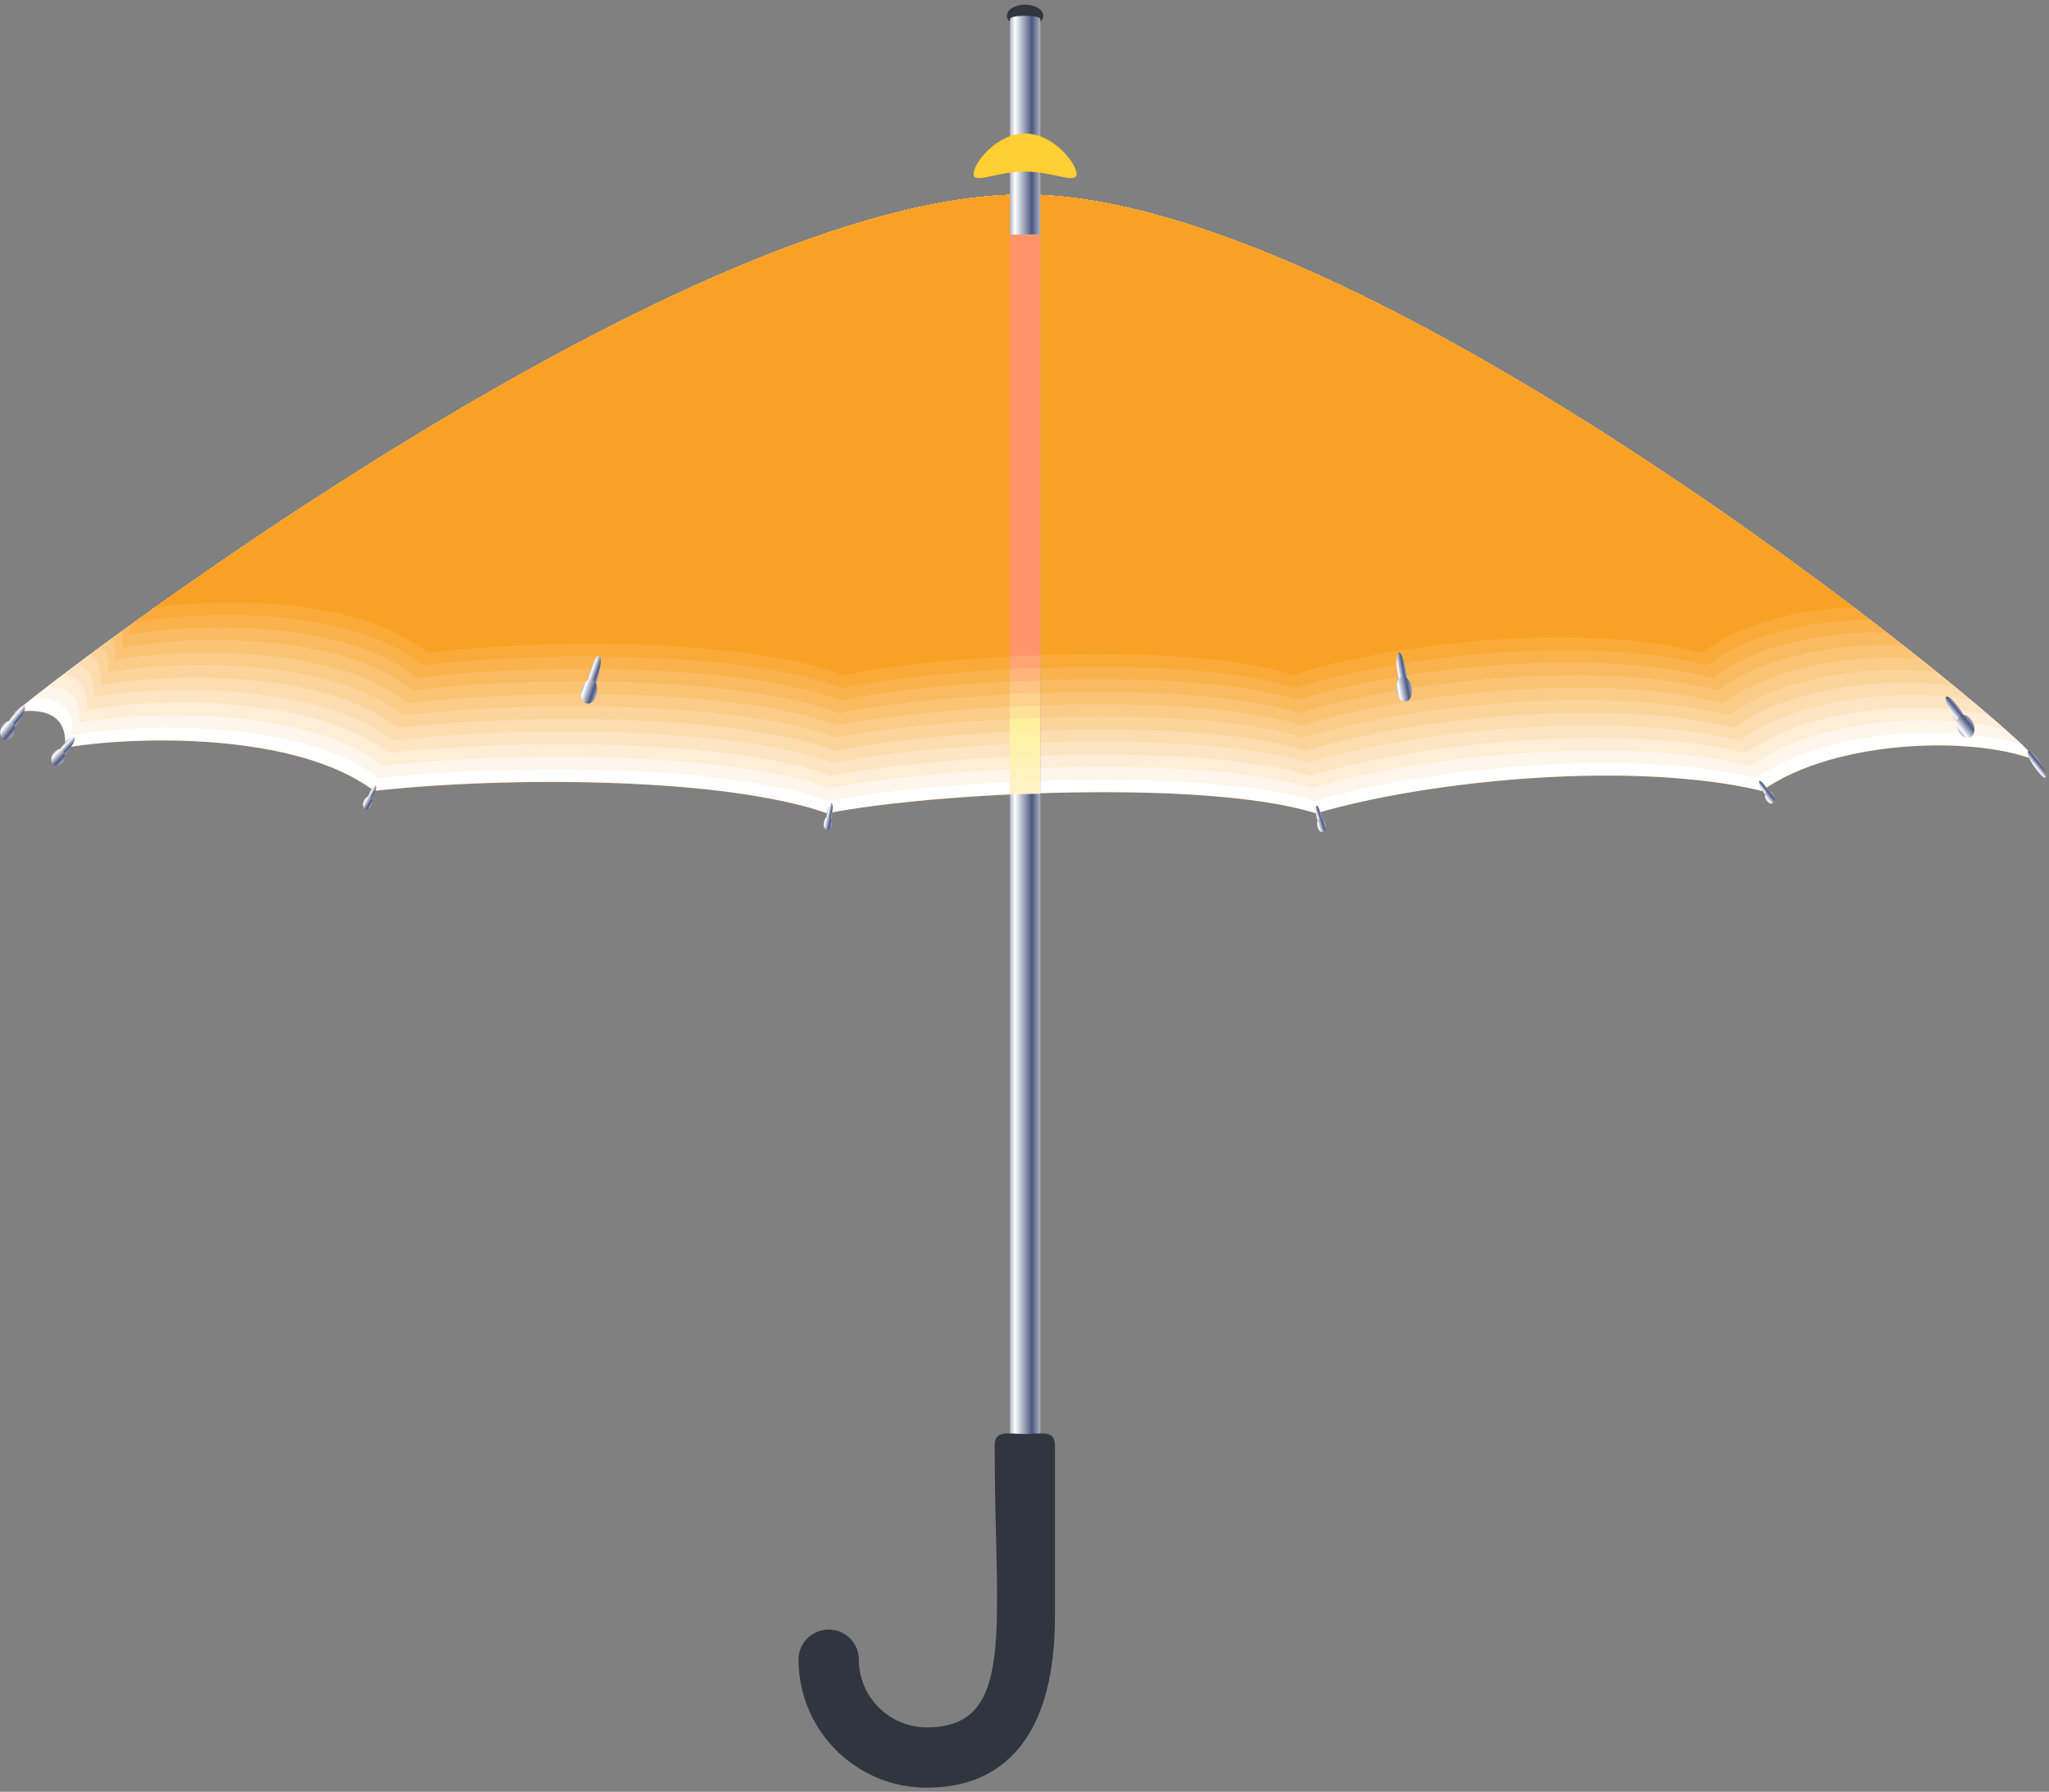 <svg version="1.2" xmlns="http://www.w3.org/2000/svg" viewBox="0 0 350 306" width="350" height="306"><rect x="0" y="0" width="350" height="306" fill="#808080" stroke="none"/><defs><clipPath clipPathUnits="userSpaceOnUse" id="cp1"><path d="m399 350h-450v-450h450z"/></clipPath><clipPath clipPathUnits="userSpaceOnUse" id="cp2"><path d="m2.43 121.73c0 0 9.51-2.37 8.66 6 12.09-2.15 39.65-2.66 52.8 7.34 23.11-2.56 60.22-2.31 77.39 3.85 18.24-3.59 64.67-5.9 83.55 0 20.14-5.9 54.92-8.98 76.12-3.85 12.51-8.98 37.32-9.55 47.5-4.9-8.91-10.23-115.11-96.41-173.01-96.93-57.9-0.51-166.02 82.54-173.01 88.49z"/></clipPath><linearGradient id="P" gradientUnits="userSpaceOnUse"/><linearGradient id="g1" x2="1" href="#P" gradientTransform="matrix(5.182,0,0,246.867,172.482,2.676)"><stop stop-color="#adb1bf"/><stop offset=".17" stop-color="#fff"/><stop offset=".73" stop-color="#4b5780"/><stop offset="1" stop-color="#adb1bf"/></linearGradient><clipPath clipPathUnits="userSpaceOnUse" id="cp3"><path d="m175.07 2.68c-1.43 0-2.59 0.26-2.59 0.6v246.26h5.18v-246.26c0-0.34-1.16-0.6-2.59-0.6z"/></clipPath><linearGradient id="g2" x2="1" href="#P" gradientTransform="matrix(1.592,.545,-2.456,7.175,101.755,111.792)"><stop stop-color="#adb1bf"/><stop offset=".17" stop-color="#fff"/><stop offset=".73" stop-color="#4b5780"/><stop offset="1" stop-color="#adb1bf"/></linearGradient><linearGradient id="g3" x2="1" href="#P" gradientTransform="matrix(2.606,.892,-1.351,3.948,100,115.691)"><stop stop-color="#adb1bf"/><stop offset=".17" stop-color="#fff"/><stop offset=".73" stop-color="#4b5780"/><stop offset="1" stop-color="#adb1bf"/></linearGradient><linearGradient id="g4" x2="1" href="#P" gradientTransform="matrix(1.194,.999,-3.861,4.615,3.789,120.253)"><stop stop-color="#adb1bf"/><stop offset=".17" stop-color="#fff"/><stop offset=".73" stop-color="#4b5780"/><stop offset="1" stop-color="#adb1bf"/></linearGradient><linearGradient id="g5" x2="1" href="#P" gradientTransform="matrix(1.891,1.582,-2.128,2.543,1.419,122.67)"><stop stop-color="#adb1bf"/><stop offset=".17" stop-color="#fff"/><stop offset=".73" stop-color="#4b5780"/><stop offset="1" stop-color="#adb1bf"/></linearGradient><linearGradient id="g6" x2="1" href="#P" gradientTransform="matrix(1.596,-0.282,1.336,7.568,238.005,111.518)"><stop stop-color="#adb1bf"/><stop offset=".17" stop-color="#fff"/><stop offset=".73" stop-color="#4b5780"/><stop offset="1" stop-color="#adb1bf"/></linearGradient><linearGradient id="g7" x2="1" href="#P" gradientTransform="matrix(2.664,-0.47,.734,4.161,238.144,115.875)"><stop stop-color="#adb1bf"/><stop offset=".17" stop-color="#fff"/><stop offset=".73" stop-color="#4b5780"/><stop offset="1" stop-color="#adb1bf"/></linearGradient><linearGradient id="g8" x2="1" href="#P" gradientTransform="matrix(1.439,-1.156,4.507,5.614,331.444,119.787)"><stop stop-color="#adb1bf"/><stop offset=".17" stop-color="#fff"/><stop offset=".73" stop-color="#4b5780"/><stop offset="1" stop-color="#adb1bf"/></linearGradient><linearGradient id="g9" x2="1" href="#P" gradientTransform="matrix(2.284,-1.834,2.484,3.093,333.377,123.413)"><stop stop-color="#adb1bf"/><stop offset=".17" stop-color="#fff"/><stop offset=".73" stop-color="#4b5780"/><stop offset="1" stop-color="#adb1bf"/></linearGradient><linearGradient id="g10" x2="1" href="#P" gradientTransform="matrix(1.077,-0.865,3.374,4.202,345.708,128.844)"><stop stop-color="#adb1bf"/><stop offset=".17" stop-color="#fff"/><stop offset=".73" stop-color="#4b5780"/><stop offset="1" stop-color="#adb1bf"/></linearGradient><linearGradient id="g11" x2="1" href="#P" gradientTransform="matrix(1.01,.981,-3.692,3.797,12.395,125.558)"><stop stop-color="#adb1bf"/><stop offset=".17" stop-color="#fff"/><stop offset=".73" stop-color="#4b5780"/><stop offset="1" stop-color="#adb1bf"/></linearGradient><linearGradient id="g12" x2="1" href="#P" gradientTransform="matrix(1.601,1.556,-2.033,2.091,10.149,127.515)"><stop stop-color="#adb1bf"/><stop offset=".17" stop-color="#fff"/><stop offset=".73" stop-color="#4b5780"/><stop offset="1" stop-color="#adb1bf"/></linearGradient><linearGradient id="g13" x2="1" href="#P" gradientTransform="matrix(.846,.473,-1.977,3.539,63.925,133.903)"><stop stop-color="#adb1bf"/><stop offset=".17" stop-color="#fff"/><stop offset=".73" stop-color="#4b5780"/><stop offset="1" stop-color="#adb1bf"/></linearGradient><linearGradient id="g14" x2="1" href="#P" gradientTransform="matrix(1.355,.757,-1.089,1.949,62.652,135.799)"><stop stop-color="#adb1bf"/><stop offset=".17" stop-color="#fff"/><stop offset=".73" stop-color="#4b5780"/><stop offset="1" stop-color="#adb1bf"/></linearGradient><linearGradient id="g15" x2="1" href="#P" gradientTransform="matrix(.875,.194,-0.905,4.092,141.682,137.064)"><stop stop-color="#adb1bf"/><stop offset=".17" stop-color="#fff"/><stop offset=".73" stop-color="#4b5780"/><stop offset="1" stop-color="#adb1bf"/></linearGradient><linearGradient id="g16" x2="1" href="#P" gradientTransform="matrix(1.452,.321,-0.498,2.251,140.935,139.309)"><stop stop-color="#adb1bf"/><stop offset=".17" stop-color="#fff"/><stop offset=".73" stop-color="#4b5780"/><stop offset="1" stop-color="#adb1bf"/></linearGradient><linearGradient id="g17" x2="1" href="#P" gradientTransform="matrix(.872,-0.267,1.219,3.986,224.32,137.75)"><stop stop-color="#adb1bf"/><stop offset=".17" stop-color="#fff"/><stop offset=".73" stop-color="#4b5780"/><stop offset="1" stop-color="#adb1bf"/></linearGradient><linearGradient id="g18" x2="1" href="#P" gradientTransform="matrix(1.432,-0.438,.669,2.187,224.658,140.094)"><stop stop-color="#adb1bf"/><stop offset=".17" stop-color="#fff"/><stop offset=".73" stop-color="#4b5780"/><stop offset="1" stop-color="#adb1bf"/></linearGradient><linearGradient id="g19" x2="1" href="#P" gradientTransform="matrix(.796,-0.615,2.417,3.127,299.977,133.767)"><stop stop-color="#adb1bf"/><stop offset=".17" stop-color="#fff"/><stop offset=".73" stop-color="#4b5780"/><stop offset="1" stop-color="#adb1bf"/></linearGradient><linearGradient id="g20" x2="1" href="#P" gradientTransform="matrix(1.263,-0.976,1.333,1.725,301.006,135.776)"><stop stop-color="#adb1bf"/><stop offset=".17" stop-color="#fff"/><stop offset=".73" stop-color="#4b5780"/><stop offset="1" stop-color="#adb1bf"/></linearGradient></defs><style>.a{fill:#ee8d00}.b{fill:#b0b5bf}.c{fill:#bfa391}.d{fill:#fff}.e{fill:#fef6eb}.f{fill:#feeed7}.g{fill:#fde5c3}.h{fill:#fcddaf}.i{fill:#fcd49b}.j{fill:#fbcc88}.k{fill:#fbc374}.l{fill:#fabb60}.m{fill:#f9b24c}.n{fill:#f9aa38}.o{fill:#f8a124}.p{fill:#30363f}.q{fill:url(#g1)}.r{fill:#fff2c7}.s{fill:#fff2bf}.t{fill:#fff2b6}.u{fill:#fff2ae}.v{fill:#fff2a6}.w{fill:#fff19d}.x{fill:#ffe295}.y{fill:#ffd28c}.z{fill:#ffc384}.A{fill:#ffb37c}.B{fill:#ffa473}.C{fill:#ff946b}.D{fill:#ffcf33}.E{fill:url(#g2)}.F{fill:url(#g3)}.G{fill:url(#g4)}.H{fill:url(#g5)}.I{fill:url(#g6)}.J{fill:url(#g7)}.K{fill:url(#g8)}.L{fill:url(#g9)}.M{fill:url(#g10)}.N{fill:url(#g11)}.O{fill:url(#g12)}.P{fill:url(#g13)}.Q{fill:url(#g14)}.R{fill:url(#g15)}.S{fill:url(#g16)}.T{fill:url(#g17)}.U{fill:url(#g18)}.V{fill:url(#g19)}.W{fill:url(#g20)}</style><g clip-path="url(#cp1)"><g clip-path="url(#cp2)"><path class="a" d="m2.4 121.7c0 0 9.5-2.3 8.7 6 12.1-2.1 39.6-2.6 52.8 7.4 23.1-2.6 60.2-2.3 77.4 3.8 18.2-3.6 64.7-5.9 83.5 0 20.2-5.9 54.9-9 76.1-3.8 12.6-9 37.4-9.6 47.5-4.9-8.9-10.3-115.1-96.4-173-97-57.9-0.5-166 82.6-173 88.5z"/><g style="opacity:.2;mix-blend-mode:multiply"><path class="b" d="m8 129.5l0.6-0.8c0.2-0.3 22.5-28.9 54.1-55.7 25.6-21.9 64.1-47.9 101.5-47.9 3.9 0 7.7 0.3 11.4 0.8l0.8 0.1-0.3 3.1-0.8-0.1c-3.6-0.6-7.3-0.8-11.1-0.8-36.7 0-74.7 25.7-100.1 47.3-31.2 26.6-53.4 55-53.6 55.3l-0.6 0.8z"/><path class="b" d="m349.8 133.3c-0.2-0.3-22.9-29.3-54.9-56.6-25.9-22.1-64.6-48.5-101.5-48.5-3.7 0-7.3 0.2-10.8 0.8l-0.9 0.1-0.3-3.1 0.9-0.1c3.6-0.5 7.3-0.8 11.1-0.8 37.6 0 76.8 26.7 103 49.1 32.1 27.5 55 56.7 55.2 57l0.6 0.7-1.8 2.2z"/><path class="b" d="m60.5 138.4l0.4-0.9c0.1-0.3 15.4-31 37.1-60 17.9-23.9 44.8-52.4 71.2-52.4 2.6 0 5.1 0.3 7.5 0.8l0.9 0.2-0.5 3-0.8-0.2c-2.3-0.4-4.7-0.7-7.1-0.7-25.5 0-51.7 27.9-69.3 51.3-21.5 28.7-36.7 59.3-36.8 59.6l-0.5 0.9z"/><path class="b" d="m301.6 137.7c-0.2-0.3-17.1-30.5-40.2-58.8-18.9-23.2-46.9-50.7-72.6-50.7q-3.7 0-7.2 0.7l-0.9 0.2-0.4-3 0.8-0.2c2.5-0.5 5.1-0.8 7.7-0.8 26.6 0 55.1 28.1 74.4 51.6 23.4 28.6 40.3 59 40.5 59.3l0.5 0.9-2.1 1.7z"/><path class="b" d="m140 143.1l0.1-1c0.5-4.2 13.4-104.1 31.4-115.8q1.9-1.2 3.8-1.2 1.6 0 3.2 0.9l0.8 0.5-1.1 2.8-0.7-0.5q-1.1-0.6-2.2-0.6-1.2 0-2.6 0.9c-14 9.1-26.5 85-30.1 113.5l-0.1 1z"/><path class="b" d="m224.7 142.7c-5.8-28.6-24-104.7-39.4-113.7q-1.4-0.8-2.7-0.8-1.1 0-2.2 0.6l-0.8 0.5-1.1-2.8 0.8-0.5q1.6-0.9 3.3-0.9 1.9 0 3.8 1.2c19.5 11.3 39.9 111.4 40.7 115.7l0.2 1-2.4 0.7z"/></g><path class="b" d="m9.8 130.1l-0.6-0.7c0.2-0.3 22.5-28.8 53.9-55.6 29.1-24.7 72.2-52.9 112.4-46.9l-0.1 1c-40-5.9-82.8 22.1-111.8 46.7-31.3 26.7-53.5 55.2-53.8 55.5z"/><path class="b" d="m350.4 132.6c-0.2-0.3-23-29.4-55-56.7-29.5-25.2-73-53.9-112.9-48l-0.1-1c40.2-6 83.9 22.9 113.5 48.2 32 27.3 54.9 56.5 55.1 56.8z"/><path class="b" d="m62.3 138.6l-0.7-0.5c0.2-0.4 15.4-31.1 37-59.9 20.1-26.7 49.8-57.3 78-51.3l-0.2 1c-27.7-5.9-57.2 24.4-77.1 50.9-21.6 28.9-36.8 59.5-37 59.8z"/><path class="b" d="m302.3 137.2c-0.2-0.3-17.1-30.6-40.3-59.1-21.5-26.2-52.8-56.1-80.6-50.2l-0.1-1c28.1-6 59.7 24.2 81.3 50.5 23.3 28.5 40.2 58.9 40.4 59.2z"/><path class="b" d="m141.8 142.4l-0.9-0.1c0.6-4.3 13.3-103.6 31-115 2.1-1.4 4.2-1.5 6.3-0.3l-0.4 0.9c-1.8-1-3.6-0.9-5.5 0.3-17.3 11.2-30.4 113.2-30.5 114.2z"/><path class="b" d="m225.5 142.5c-0.2-1.1-21-103.4-39.8-114.4-2-1.1-3.9-1.2-5.7-0.2l-0.3-0.9c2-1.2 4.1-1.1 6.3 0.2 19.2 11.1 39.4 110.8 40.3 115z"/><path class="c" d="m9.5 129.4c1.7-2.3 23.4-29.6 53.7-55.4 25.6-21.8 63.9-47.7 101-47.7 3.8 0 7.5 0.3 11.1 0.8l-0.1 0.6c-3.5-0.5-7.2-0.8-11-0.8-37 0-75.1 25.9-100.7 47.6-30.1 25.6-51.9 53.1-53.7 55.3z"/><path class="c" d="m350.4 132.3c-1.8-2.3-24-30.2-54.9-56.6-26.1-22.2-64.9-48.8-102.1-48.8-3.7 0-7.3 0.3-10.8 0.8v-0.6c3.5-0.5 7.1-0.8 10.8-0.8 37.3 0 76.3 26.6 102.4 48.9 30.9 26.4 53.2 54.4 55 56.7z"/><path class="c" d="m61.9 138c1.2-2.6 16.1-31.9 36.9-59.7 17.7-23.7 44.4-51.9 70.4-51.9q3.7 0 7.2 0.7l-0.1 0.6q-3.5-0.7-7.1-0.7c-25.8 0-52.3 28.1-70 51.7-20.8 27.7-35.6 57.1-36.9 59.6z"/><path class="c" d="m302.3 136.9c-1.4-2.5-17.9-31.6-40.2-58.9-19.1-23.3-47.2-51-73.3-51-2.5 0-4.9 0.2-7.2 0.7l-0.1-0.6q3.5-0.7 7.3-0.8c26.3 0 54.5 27.9 73.7 51.3 22.4 27.4 38.9 56.4 40.3 58.9z"/><path class="c" d="m141.1 142.1c0.9-6.5 13.5-103.4 30.9-114.7q1.7-1 3.3-1 1.3 0 2.7 0.7l-0.3 0.5q-1.2-0.6-2.4-0.6-1.5 0-3 1c-17.1 11-30 109-30.7 114.2z"/><path class="c" d="m225.6 142.2c-1-5.1-21.3-103.5-39.8-114.3q-1.7-0.9-3.2-0.9-1.3 0-2.5 0.6l-0.2-0.5q1.3-0.7 2.7-0.7 1.7 0 3.4 1c18.8 10.9 38.8 108.2 40.1 114.7z"/><g style="mix-blend-mode:multiply"><path class="d" d="m2.4 121.7c0 0 9.5-2.3 8.7 6 12.1-2.1 39.6-2.6 52.8 7.4 23.1-2.6 60.2-2.3 77.4 3.8 18.2-3.6 64.7-5.9 83.5 0 20.2-5.9 54.9-9 76.1-3.8 12.6-9 37.4-9.6 47.5-4.9-8.9-10.3-115.1-96.4-173-97-57.9-0.5-166 82.6-173 88.5z"/><path class="e" d="m3.7 119.6c0 0 9.5-2.4 8.6 6 12-2.2 39.4-2.7 52.4 7.3 23-2.5 59.8-2.3 76.8 3.9 18.1-3.6 64.2-5.9 83 0 20-5.9 54.5-9 75.5-3.9 12.4-9 37.1-9.5 47.2-4.9-8.9-10.2-114.3-96.4-171.8-96.9-57.4-0.5-164.7 82.5-171.7 88.5z"/><path class="f" d="m5 117.4c0 0 9.4-2.3 8.5 6 11.9-2.1 39.1-2.6 52 7.4 22.8-2.6 59.4-2.3 76.3 3.8 18-3.6 63.7-5.9 82.3 0 19.8-5.9 54.1-8.9 75-3.8 12.3-9 36.7-9.6 46.8-4.9-8.8-10.3-113.4-96.4-170.5-96.9-57-0.6-163.5 82.5-170.4 88.4z"/><path class="g" d="m6.3 115.3c0 0 9.3-2.4 8.5 6 11.8-2.2 38.7-2.7 51.6 7.3 22.6-2.5 58.9-2.3 75.6 3.9 17.9-3.6 63.3-5.9 81.7 0 19.7-5.9 53.7-9 74.5-3.9 12.2-8.9 36.4-9.5 46.4-4.9-8.7-10.2-112.6-96.4-169.2-96.9-56.6-0.5-162.3 82.5-169.1 88.5z"/><path class="h" d="m7.6 113.1c0 0 9.2-2.3 8.4 6 11.7-2.1 38.4-2.6 51.2 7.4 22.4-2.6 58.4-2.3 75.1 3.8 17.7-3.6 62.7-5.9 81.1 0 19.5-5.9 53.2-8.9 73.8-3.8 12.2-9 36.2-9.6 46.1-4.9-8.6-10.2-111.7-96.4-167.9-96.9-56.1-0.5-161 82.5-167.8 88.4z"/><path class="i" d="m8.9 111c0 0 9.1-2.4 8.3 6 11.6-2.1 38.2-2.7 50.8 7.3 22.3-2.5 58-2.3 74.6 3.9 17.5-3.6 62.2-5.9 80.4 0 19.4-5.9 52.9-9 73.3-3.9 12-8.9 35.9-9.5 45.7-4.9-8.6-10.2-110.8-96.4-166.6-96.9-55.7-0.5-159.8 82.6-166.5 88.5z"/><path class="j" d="m10.1 108.9c0 0 9.1-2.4 8.3 6 11.6-2.2 37.9-2.7 50.5 7.3 22-2.6 57.5-2.3 73.9 3.8 17.4-3.5 61.8-5.9 79.8 0 19.3-5.9 52.5-8.9 72.8-3.8 11.9-9 35.6-9.5 45.3-4.9-8.5-10.2-109.9-96.4-165.3-96.9-55.3-0.5-158.6 82.5-165.3 88.5z"/><path class="k" d="m11.4 106.7c0 0 9-2.4 8.2 6 11.5-2.1 37.6-2.6 50.1 7.4 21.9-2.6 57.1-2.4 73.4 3.8 17.2-3.6 61.3-5.9 79.2 0 19.1-5.9 52-9 72.1-3.8 11.9-9 35.4-9.6 45-4.9-8.4-10.3-109.1-96.5-164-97-54.9-0.5-157.3 82.6-164 88.5z"/><path class="l" d="m12.7 104.6c0 0 9-2.4 8.2 6 11.3-2.2 37.3-2.7 49.6 7.3 21.8-2.6 56.7-2.3 72.8 3.9 17.2-3.6 60.8-5.9 78.6 0 18.9-5.9 51.6-9 71.6-3.9 11.8-9 35.1-9.5 44.7-4.9-8.4-10.2-108.3-96.4-162.8-96.9-54.4-0.5-156.1 82.5-162.7 88.5z"/><path class="m" d="m14 102.4c0 0 8.9-2.3 8.1 6 11.3-2.1 37-2.6 49.2 7.4 21.6-2.6 56.2-2.3 72.3 3.8 17-3.6 60.3-5.9 77.9 0 18.8-5.9 51.3-9 71.1-3.8 11.6-9 34.8-9.6 44.3-4.9-8.3-10.3-107.4-96.4-161.5-97-54-0.5-154.9 82.6-161.4 88.5z"/><path class="n" d="m15.3 100.3c0 0 8.8-2.4 8 6 11.2-2.2 36.7-2.7 48.9 7.3 21.4-2.5 55.7-2.3 71.6 3.9 16.9-3.6 59.9-5.9 77.4 0 18.6-5.9 50.8-9 70.4-3.9 11.6-9 34.6-9.5 44-4.9-8.3-10.2-106.6-96.4-160.2-96.9-53.6-0.5-153.6 82.5-160.1 88.5z"/><path class="o" d="m16.6 98.1c0 0 8.7-2.3 7.9 6 11.1-2.1 36.4-2.6 48.5 7.4 21.2-2.6 55.3-2.3 71.1 3.8 16.7-3.6 59.4-5.9 76.7 0 18.5-5.9 50.4-9 69.9-3.8 11.5-9 34.3-9.6 43.6-4.9-8.2-10.3-105.7-96.4-158.9-97-53.1-0.5-152.4 82.6-158.8 88.5z"/></g></g><path class="p" d="m178.2 2.7c0-1.1-1.4-1.9-3.1-1.9-1.7 0-3.1 0.8-3.1 1.9 0 1 1.4 1.9 3.1 1.9 1.7 0 3.1-0.9 3.1-1.9z"/><path class="q" d="m175.1 2.7c-1.5 0-2.6 0.2-2.6 0.6v246.2h5.2v-246.2c0-0.4-1.2-0.6-2.6-0.6z"/><g clip-path="url(#cp3)"><g style="mix-blend-mode:multiply"><path class="r" d="m171.2 40.1v95.6q4.1-0.1 8.3-0.2v-95.4z"/><path class="s" d="m171.2 40.1v93.5q4.1-0.2 8.3-0.3v-93.2z"/><path class="t" d="m171.2 40.1v91.3q4.1-0.1 8.3-0.2v-91.1z"/><path class="u" d="m171.2 40.1v89.2q4.1-0.2 8.3-0.3v-88.9z"/><path class="v" d="m171.2 40.1v87q4.1-0.1 8.3-0.2v-86.8z"/><path class="w" d="m171.2 40.1v84.9q4.1-0.2 8.3-0.3v-84.6z"/><path class="x" d="m171.2 40.1v82.7q4.1-0.1 8.3-0.2v-82.5z"/><path class="y" d="m171.2 40.1v80.6q4.1-0.1 8.3-0.2v-80.4z"/><path class="z" d="m171.2 40.1v78.4q4.1-0.1 8.3-0.2v-78.2z"/><path class="A" d="m171.2 40.1v76.3q4.1-0.1 8.3-0.2v-76.1z"/><path class="B" d="m171.2 40.1v74.2q4.1-0.2 8.3-0.3v-73.9z"/><path class="C" d="m171.2 40.1v72q4.1-0.1 8.3-0.2v-71.8z"/></g></g><path class="D" d="m183.9 29.7c0-1.8-4-6.9-8.8-6.9-4.9 0-8.8 5.1-8.8 6.9 0 1.8 3.9-0.4 8.8-0.4 4.8 0 8.8 2.2 8.8 0.4z"/><path class="E" d="m102.1 116c-0.6 2-1.4 3.5-1.8 3.3-0.4-0.2-0.3-1.9 0.3-4 0.5-2 1.3-3.5 1.8-3.3 0.4 0.2 0.2 1.9-0.3 4z"/><path class="F" d="m101.9 118.6c-0.3 1.1-1.1 1.8-1.8 1.5-0.7-0.3-1.1-1.4-0.7-2.5 0.3-1.1 1.1-1.8 1.8-1.5 0.7 0.3 1 1.4 0.7 2.5z"/><path class="G" d="m3 123.6c-1 1.4-2 2.2-2.3 1.9-0.2-0.2 0.3-1.6 1.2-3 1-1.3 2-2.2 2.3-1.9 0.3 0.3-0.3 1.6-1.2 3z"/><path class="H" d="m2.2 125.6c-0.6 0.8-1.4 1-1.8 0.5-0.5-0.5-0.5-1.5 0-2.2 0.6-0.8 1.4-1 1.8-0.5 0.5 0.4 0.5 1.5 0 2.2z"/><path class="I" d="m240.3 115c0.3 2.1 0.2 3.9-0.3 4-0.4 0.1-1-1.6-1.3-3.7-0.3-2.1-0.2-3.9 0.2-3.9 0.4-0.1 1.1 1.5 1.4 3.6z"/><path class="J" d="m241.2 117.4c0.1 1.2-0.3 2.3-1 2.4-0.8 0.2-1.5-0.6-1.7-1.8-0.1-1.2 0.3-2.2 1-2.4 0.8-0.1 1.5 0.7 1.7 1.8z"/><path class="K" d="m335 121.4c1.1 1.7 1.8 3.3 1.4 3.6-0.3 0.4-1.5-0.7-2.6-2.4-1.1-1.6-1.7-3.3-1.4-3.6 0.4-0.3 1.5 0.7 2.6 2.4z"/><path class="L" d="m336.8 123c0.6 0.9 0.6 2.1 0.1 2.7-0.6 0.6-1.6 0.3-2.2-0.6-0.6-1-0.6-2.2 0-2.7 0.5-0.6 1.5-0.3 2.1 0.6z"/><path class="M" d="m348.4 130.1c0.8 1.2 1.3 2.4 1 2.7-0.2 0.2-1.1-0.6-1.9-1.8-0.9-1.3-1.3-2.5-1.1-2.7 0.3-0.3 1.2 0.5 2 1.8z"/><path class="N" d="m11.5 128.4c-0.9 1.2-1.9 1.9-2.1 1.6-0.2-0.3 0.3-1.4 1.2-2.6 0.9-1.1 1.9-1.8 2.1-1.5 0.3 0.3-0.3 1.4-1.2 2.5z"/><path class="O" d="m10.7 130.2c-0.6 0.6-1.3 0.7-1.7 0.3-0.4-0.5-0.3-1.4 0.2-2 0.5-0.6 1.3-0.8 1.6-0.3 0.4 0.5 0.4 1.4-0.1 2z"/><path class="P" d="m63.7 136.2c-0.4 1-1 1.7-1.2 1.6-0.2-0.2 0-1.1 0.5-2.1 0.4-1.1 1-1.8 1.2-1.6 0.2 0.1 0 1-0.5 2.1z"/><path class="Q" d="m63.4 137.6c-0.2 0.5-0.7 0.8-1.1 0.6-0.3-0.3-0.4-0.9-0.2-1.5 0.3-0.5 0.8-0.8 1.2-0.6 0.3 0.3 0.4 0.9 0.1 1.5z"/><path class="R" d="m142.1 139.3c-0.2 1.2-0.6 2-0.8 2-0.2-0.1-0.3-1.1-0.1-2.2 0.2-1.1 0.6-2 0.8-2 0.3 0.1 0.3 1.1 0.1 2.2z"/><path class="S" d="m142.1 140.8c-0.1 0.6-0.5 1-0.9 0.9-0.4-0.1-0.6-0.7-0.5-1.3 0.1-0.6 0.5-1 0.9-0.9 0.4 0.1 0.6 0.7 0.5 1.3z"/><path class="T" d="m225.8 139.5c0.3 1.1 0.3 2 0.1 2.1-0.3 0.1-0.7-0.7-1-1.8-0.2-1.2-0.3-2.1 0-2.2 0.2-0.1 0.6 0.7 0.9 1.9z"/><path class="U" d="m226.4 140.7c0.2 0.6 0 1.2-0.4 1.4-0.4 0.1-0.8-0.3-1-0.9-0.1-0.6 0-1.2 0.4-1.3 0.4-0.2 0.9 0.2 1 0.8z"/><path class="V" d="m301.9 134.7c0.6 0.9 0.9 1.8 0.8 2-0.2 0.2-0.9-0.4-1.5-1.4-0.6-0.9-0.9-1.8-0.7-1.9 0.2-0.2 0.8 0.4 1.4 1.3z"/><path class="W" d="m302.9 135.6c0.3 0.5 0.3 1.2 0 1.5-0.3 0.3-0.9 0.1-1.2-0.4-0.3-0.5-0.3-1.2 0-1.5 0.3-0.3 0.9-0.1 1.2 0.4z"/><path class="p" d="m158.3 305.3c-12.1 0-21.9-9.8-21.9-21.9 0-2.8 2.3-5.1 5.2-5.1 2.8 0 5.1 2.3 5.1 5.1 0 6.4 5.2 11.6 11.6 11.6 15.4 0 11.6-17 11.6-48.1 0-2.8 2.3-2 5.2-2 2.8 0 5.1-0.8 5.1 2v29.1c0 21.2-9.2 29.3-21.9 29.3z"/></g></svg>